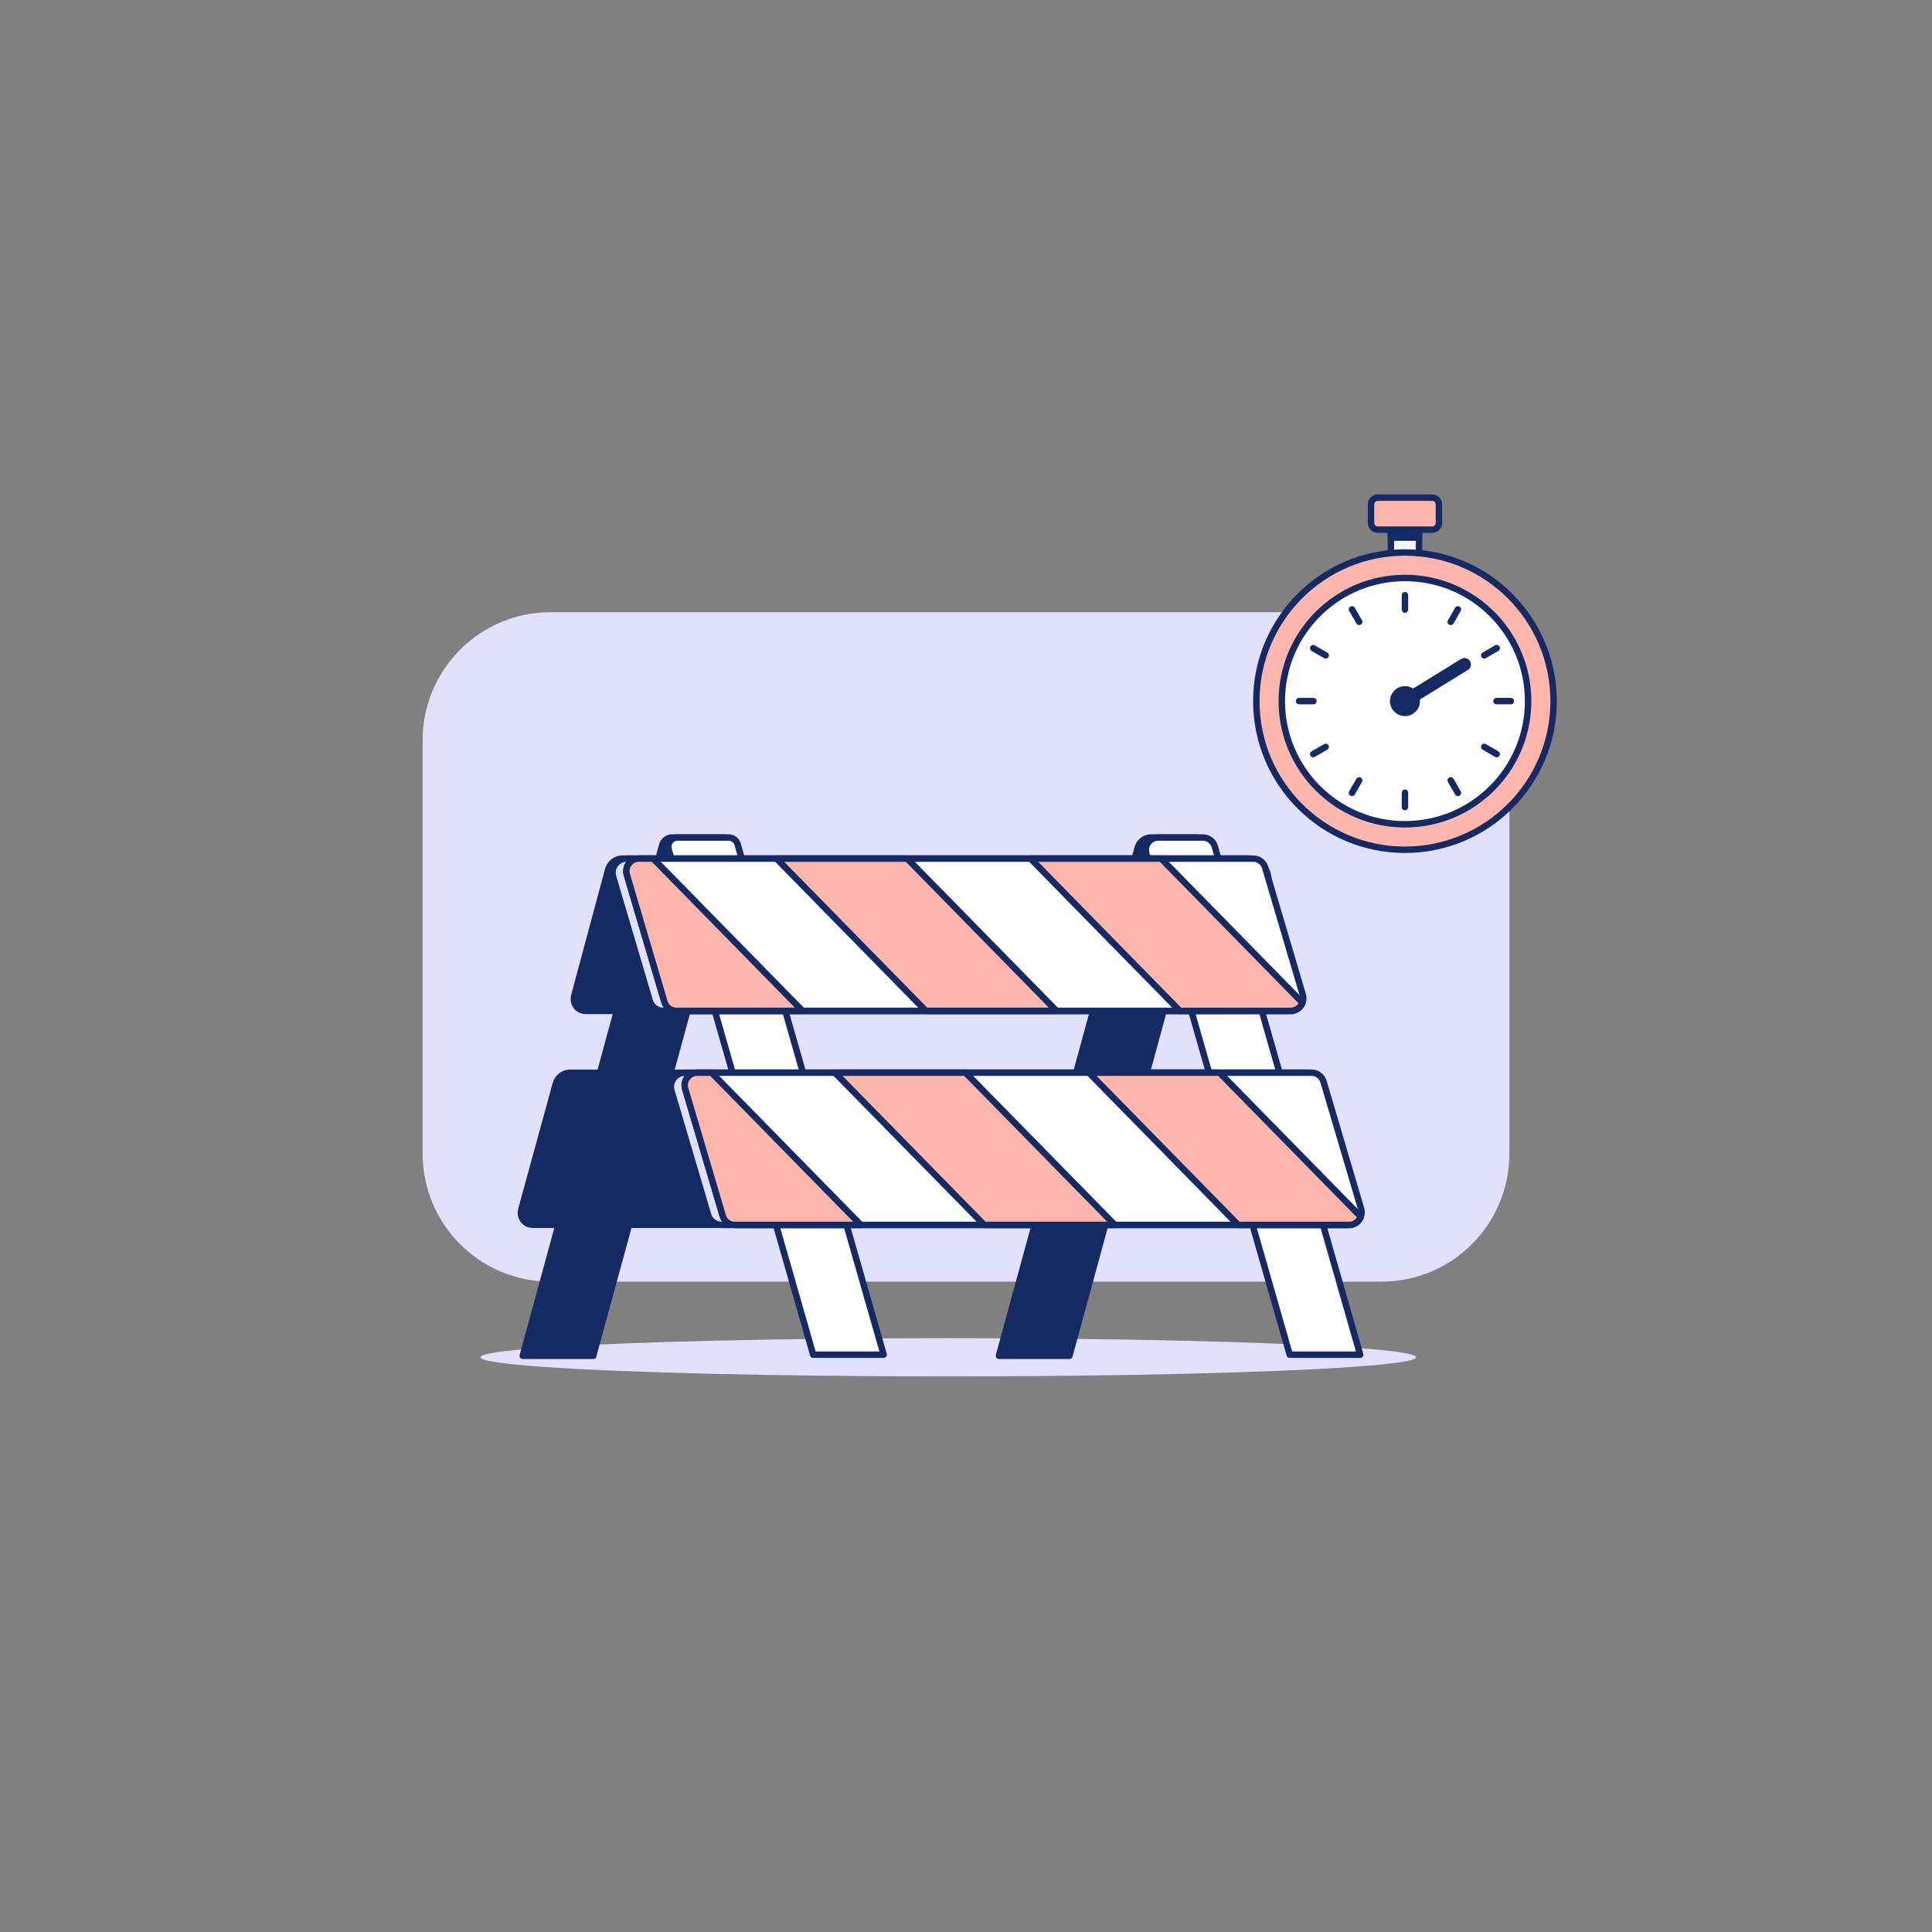 <svg enable-background="new 0 0 300 300" viewBox="0 0 300 300" xmlns="http://www.w3.org/2000/svg"><rect x="0" y="0" width="300" height="300" fill="#808080" stroke="none"/><path d="m214.506 199.013h-129.012c-10.972 0-19.867-8.895-19.867-19.867v-64.215c0-10.972 8.895-19.867 19.867-19.867h129.012c10.972 0 19.867 8.895 19.867 19.867v64.215c0 10.972-8.895 19.867-19.867 19.867z" fill="#e3e0fd"/><g stroke="#152a62" stroke-linejoin="round" stroke-miterlimit="10"><path d="m215.977 81.768h4.369v5.586h-4.369z" fill="#f5f4f9"/><path d="m215.977 81.359h4.369v2.117h-4.369z" fill="#152a62"/><path d="m222.377 82.245h-8.43c-.584 0-1.058-.474-1.058-1.058v-2.853c0-.584.474-1.058 1.058-1.058h8.43c.584 0 1.058.474 1.058 1.058v2.853c.001.584-.473 1.058-1.058 1.058z" fill="#ffb7ad"/><circle cx="218.162" cy="108.871" fill="#ffb7ad" r="23.08"/><circle cx="218.162" cy="108.871" fill="#fff" r="19.123"/><path d="m201.715 108.871h2.234" fill="#fff" stroke-linecap="round"/><path d="m232.376 108.871h2.233" fill="#fff" stroke-linecap="round"/><path d="m203.918 117.094 1.935-1.116" fill="#fff" stroke-linecap="round"/><path d="m230.472 101.764 1.934-1.117" fill="#fff" stroke-linecap="round"/><path d="m209.939 123.114 1.116-1.934" fill="#fff" stroke-linecap="round"/><path d="m225.269 96.561 1.117-1.934" fill="#fff" stroke-linecap="round"/><path d="m218.162 125.318v-2.234" fill="#fff" stroke-linecap="round"/><path d="m218.162 94.657v-2.233" fill="#fff" stroke-linecap="round"/><path d="m226.386 123.114-1.117-1.934" fill="#fff" stroke-linecap="round"/><path d="m211.055 96.561-1.116-1.934" fill="#fff" stroke-linecap="round"/><path d="m232.406 117.094-1.934-1.116" fill="#fff" stroke-linecap="round"/><path d="m205.853 101.764-1.935-1.117" fill="#fff" stroke-linecap="round"/><path d="m218.162 108.871 9.244-5.693" fill="#fff" stroke-linecap="round" stroke-width="2"/><circle cx="218.162" cy="108.871" fill="#152a62" r="1.828"/></g><ellipse cx="147.243" cy="210.757" fill="#e3e0fd" rx="72.637" ry="2.972"/><path d="m81.171 210.527h10.942l21.515-78.776c.242-.886-.349-1.699-1.236-1.699h-8.045c-.692 0-1.335.504-1.524 1.196z" fill="#152a62" stroke="#152a62" stroke-linecap="round" stroke-linejoin="round" stroke-miterlimit="10"/><path d="m189.275 166.588h-100.795c-.989 0-1.906.72-2.177 1.708l-5.335 19.455c-.347 1.267.497 2.43 1.765 2.43h100.795c.989 0 1.906-.72 2.177-1.708l5.335-19.455c.348-1.268-.497-2.43-1.765-2.43z" fill="#152a62" stroke="#152a62" stroke-linecap="round" stroke-linejoin="round" stroke-miterlimit="10"/><path d="m155.116 210.527h10.942l21.358-78.204c.324-1.185-.466-2.271-1.652-2.271h-7.07c-.925 0-1.784.674-2.037 1.599z" fill="#152a62" stroke="#152a62" stroke-linecap="round" stroke-linejoin="round" stroke-miterlimit="10"/><path d="m137.216 210.359h-10.942l-22.449-78.46c-.264-.924.42-1.846 1.37-1.846h7.972c.635 0 1.193.425 1.37 1.042z" fill="#fff" stroke="#152a62" stroke-linecap="round" stroke-linejoin="round" stroke-miterlimit="10"/><path d="m211.209 210.359h-10.942l-22.271-77.838c-.353-1.235.562-2.468 1.831-2.468h6.972c.849 0 1.595.568 1.831 1.393z" fill="#fff" stroke="#152a62" stroke-linecap="round" stroke-linejoin="round" stroke-miterlimit="10"/><path d="m193.698 133.322h-97.08c-.993 0-1.913.726-2.18 1.718l-5.249 19.513c-.34 1.264.504 2.419 1.768 2.419h98.914c.993 0 1.913-.725 2.18-1.718l4.755-17.679c.599-2.222-.886-4.253-3.108-4.253z" fill="#152a62" stroke="#152a62" stroke-linecap="round" stroke-linejoin="round" stroke-miterlimit="10"/><path d="m97.289 133.326h96.524l6.988 23.642h-97.826c-.961 0-1.809-.639-2.084-1.572l-5.685-19.235c-.419-1.413.626-2.835 2.083-2.835z" fill="#e3e0fd" stroke="#152a62" stroke-linejoin="round" stroke-miterlimit="10"/><path d="m99.194 133.326h95.41c.854 0 1.607.568 1.852 1.396l5.83 19.726c.371 1.256-.558 2.519-1.852 2.519h-95.41c-.854 0-1.607-.568-1.852-1.396l-5.83-19.726c-.371-1.256.558-2.519 1.852-2.519z" fill="#fff" stroke="#152a62" stroke-linecap="round" stroke-linejoin="round" stroke-miterlimit="10"/><path d="m101.43 133.326h-2.237c-1.294 0-2.223 1.263-1.852 2.519l5.831 19.727c.245.829.998 1.396 1.852 1.396h19.586z" fill="#ffb7ad" stroke="#152a62" stroke-linecap="round" stroke-linejoin="round" stroke-miterlimit="10"/><path d="m140.871 133.326h-20.287l23.18 23.642h20.286z" fill="#ffb7ad" stroke="#152a62" stroke-linecap="round" stroke-linejoin="round" stroke-miterlimit="10"/><path d="m202.238 155.692-21.928-22.365h-20.286l23.179 23.642h17.231c.85-.001 1.533-.548 1.804-1.277z" fill="#ffb7ad" stroke="#152a62" stroke-linecap="round" stroke-linejoin="round" stroke-miterlimit="10"/><path d="m106.348 166.563h96.524l6.988 23.642h-97.826c-.961 0-1.809-.639-2.084-1.572l-5.685-19.235c-.419-1.413.626-2.835 2.083-2.835z" fill="#e3e0fd" stroke="#152a62" stroke-linejoin="round" stroke-miterlimit="10"/><path d="m108.253 166.563h95.41c.854 0 1.607.568 1.852 1.396l5.83 19.726c.371 1.256-.558 2.519-1.852 2.519h-95.41c-.854 0-1.607-.568-1.852-1.396l-5.83-19.726c-.371-1.255.558-2.519 1.852-2.519z" fill="#fff" stroke="#152a62" stroke-linecap="round" stroke-linejoin="round" stroke-miterlimit="10"/><path d="m110.49 166.564h-2.237c-1.294 0-2.223 1.263-1.852 2.519l5.831 19.727c.245.829.998 1.396 1.852 1.396h19.586z" fill="#ffb7ad" stroke="#152a62" stroke-linecap="round" stroke-linejoin="round" stroke-miterlimit="10"/><path d="m149.93 166.564h-20.286l23.179 23.641h20.286z" fill="#ffb7ad" stroke="#152a62" stroke-linecap="round" stroke-linejoin="round" stroke-miterlimit="10"/><path d="m211.297 188.929-21.928-22.365h-20.286l23.179 23.642h17.231c.85-.001 1.534-.548 1.804-1.277z" fill="#ffb7ad" stroke="#152a62" stroke-linecap="round" stroke-linejoin="round" stroke-miterlimit="10"/></svg>